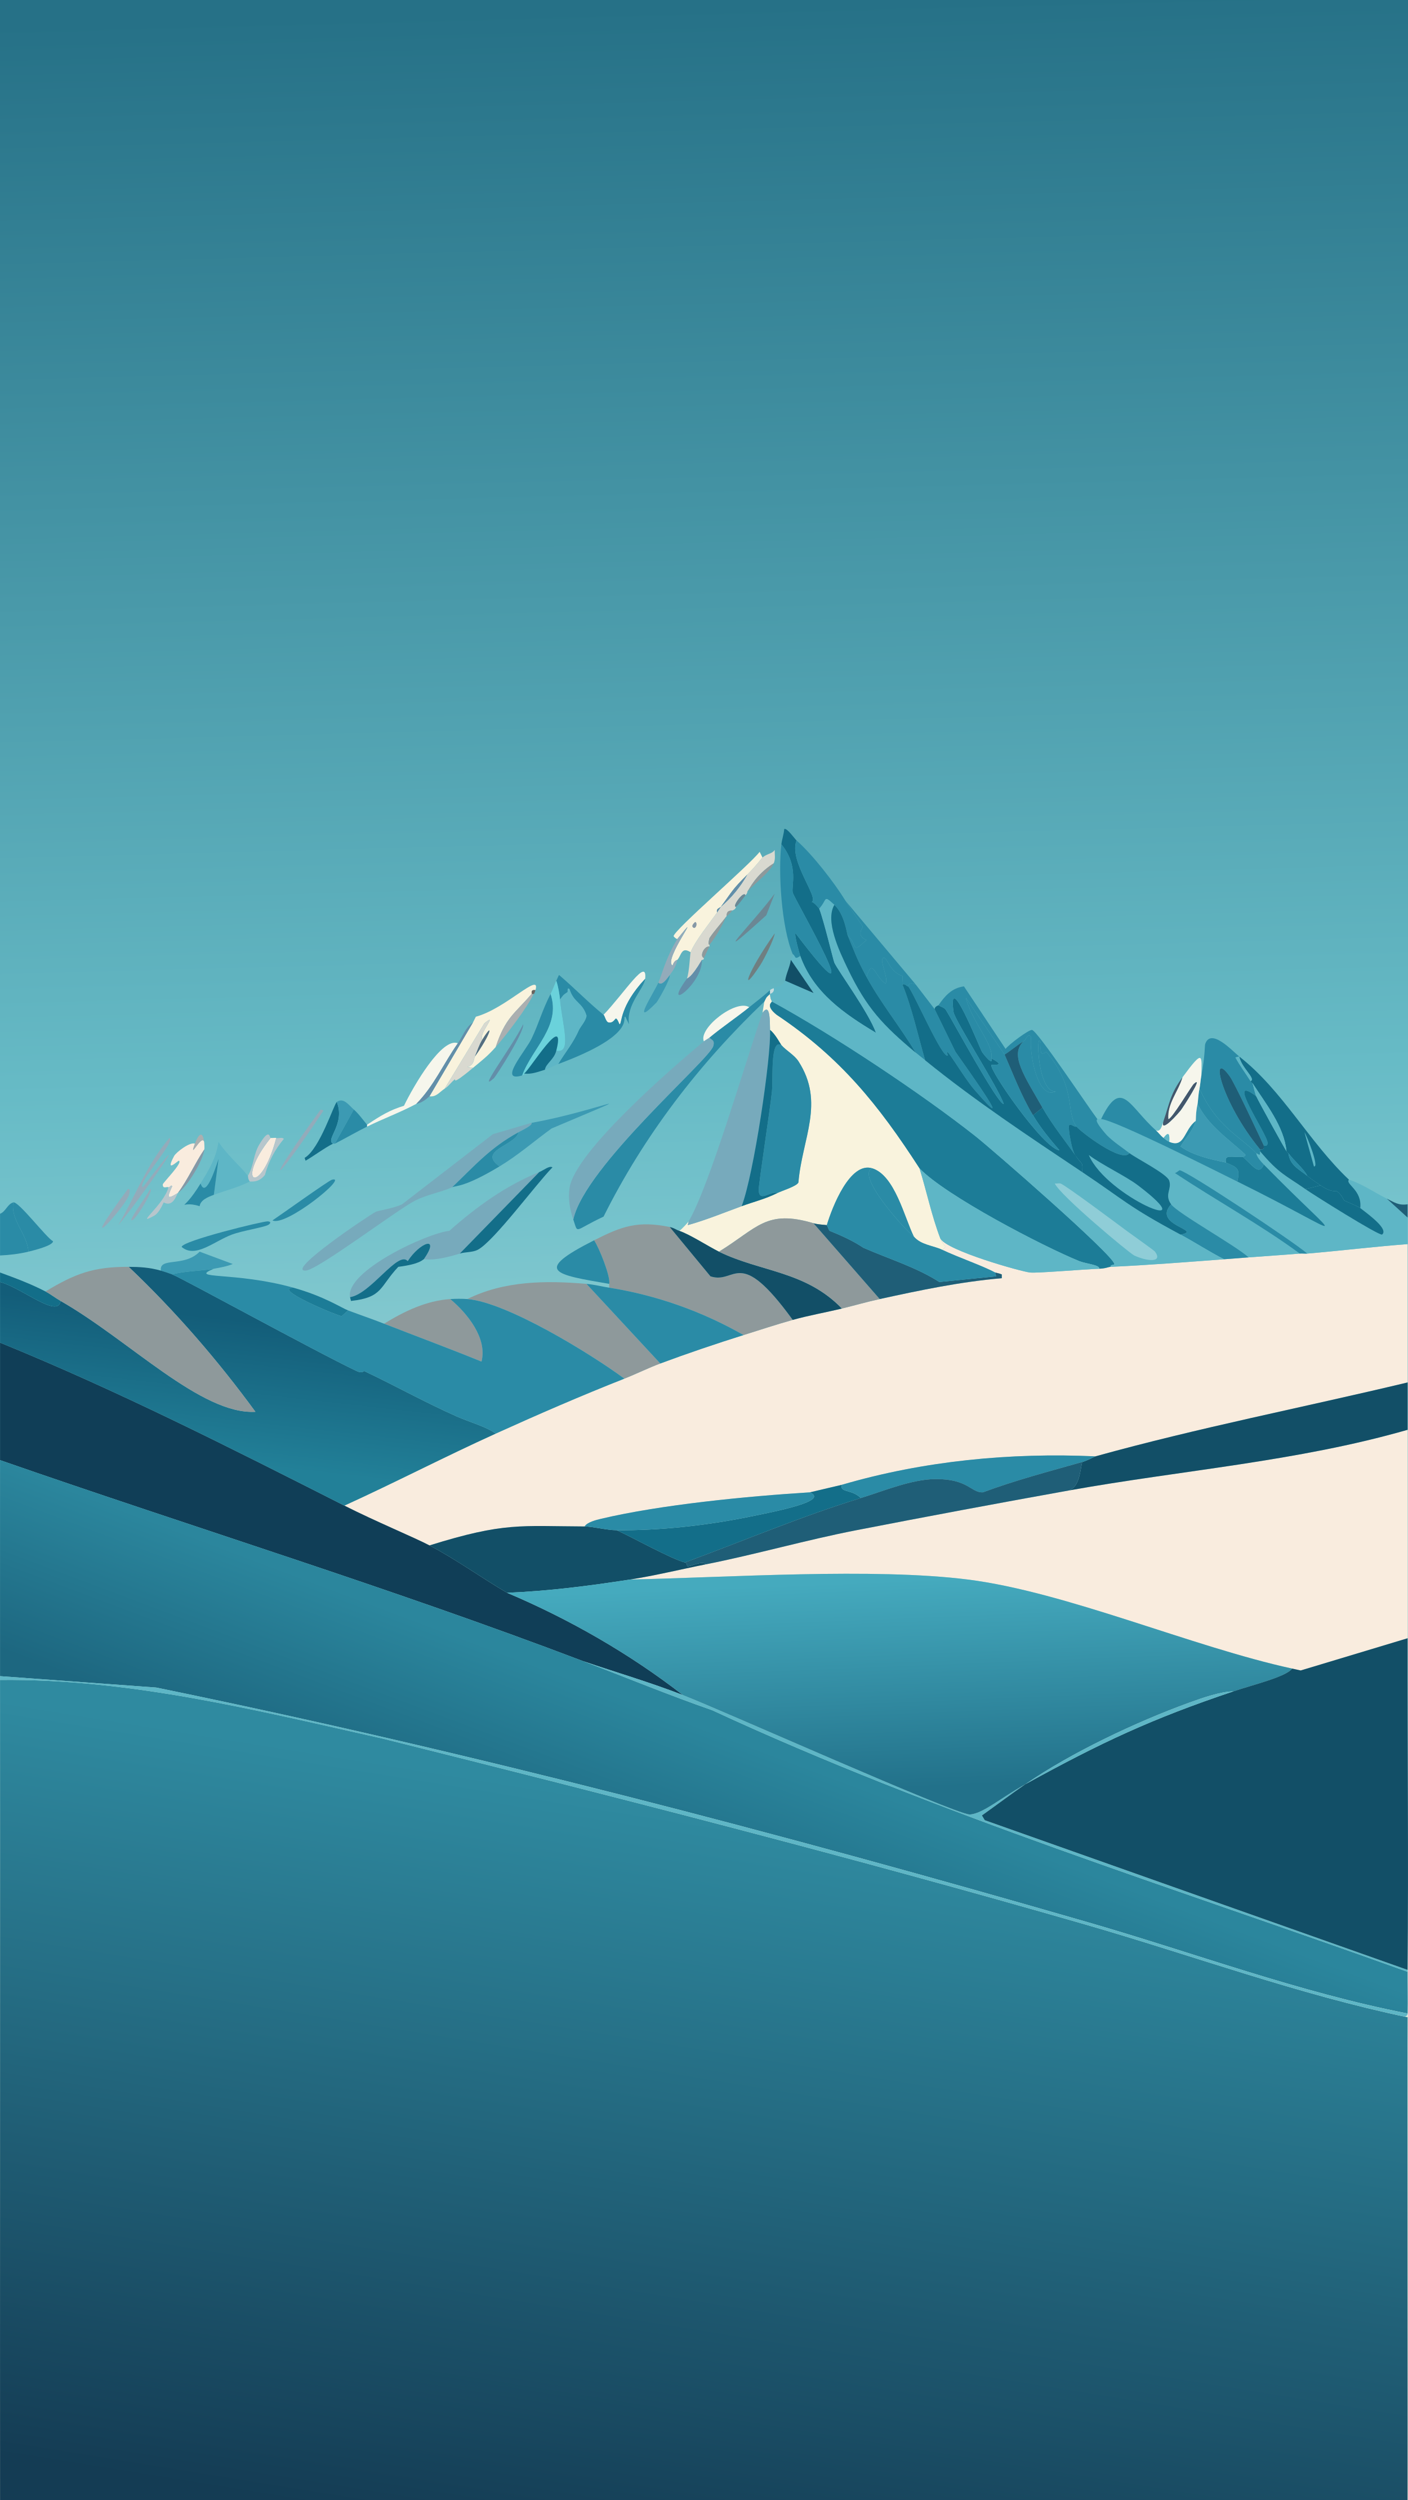 <?xml version="1.0" encoding="UTF-8"?><svg id="uuid-3d235ffc-34ae-460d-91b7-5c8f437c9aca" xmlns="http://www.w3.org/2000/svg" xmlns:xlink="http://www.w3.org/1999/xlink" viewBox="0 0 1081 1919"><rect x="0" y="0" width="1081" height="1919" fill="#333333" stroke="none"/><defs><style>.uuid-1b4c82e0-91bc-4323-a517-c1c933da47dd{fill:#abafb0;}.uuid-1b4c82e0-91bc-4323-a517-c1c933da47dd,.uuid-0fc988df-e755-444b-aa48-59f1ecd350d7,.uuid-5e20773f-ac0b-4cc3-9966-6c185d0abd8f,.uuid-6138d62d-33e1-4be7-9d1d-ee9af39e3d7c,.uuid-cc0aecc8-ecbe-4771-88cc-e843200b55d1,.uuid-45a71af6-bf44-445a-905b-e4d15d14b41c,.uuid-7628782c-9793-4a84-a4c1-8c5849d87a19,.uuid-e42cdf30-479e-4f8e-bfb6-96c4b2c21301,.uuid-8ba640ba-1f36-4068-818f-5b92acd52351,.uuid-bfa79843-1fce-433a-b008-879ee58fb1b3,.uuid-1c8da2fa-1556-4dce-a861-38f8fc383f1e,.uuid-194fbba7-f90f-4c61-a178-2d0f008a42f7,.uuid-c1b44535-c010-4110-b5cf-e8169d528bf7,.uuid-4e607e83-a2dc-46ff-92ca-5bf55628d6f2,.uuid-5757ce86-b101-4251-a9c0-a855d521fa03,.uuid-a84c4058-04d1-4100-a460-9c302843f92b,.uuid-18577e37-0ab5-4ed9-a4d9-8ab2fbc167f2,.uuid-2800484c-c2bb-43c9-a509-650f6677e74c,.uuid-60cf4dbb-ad03-47fc-8c1f-55dbf271ce28,.uuid-80c2c426-28b3-4bbb-ba06-b444e4d34b71,.uuid-3ee5e269-f319-4dff-9e85-5867730f9032,.uuid-703495de-8b11-4b77-ab54-7f004aedaf38,.uuid-83245ece-a229-46aa-9d51-4b8ef1148c6f,.uuid-a995f766-5609-47f0-85ca-63766a8bea46,.uuid-9b6bbaed-11a0-4bdc-a935-baa0721efc13,.uuid-e39b16c1-8608-4c56-9da5-9e24d1babb5b,.uuid-8f0f68a5-e2c6-47d3-aef4-96801150603f,.uuid-39cb526d-d632-41a6-ba00-a228823385d2,.uuid-95eb3efa-0408-47dd-9156-c1dd6348597a,.uuid-e438fc7e-5ef7-440e-b0f7-5fed29e94ee7,.uuid-64199266-2d41-45a5-b284-91d8c5f3758a,.uuid-57fb60e4-2e10-4240-a646-4b7177233e64{stroke-width:0px;}.uuid-0fc988df-e755-444b-aa48-59f1ecd350d7{fill:#136e89;}.uuid-5e20773f-ac0b-4cc3-9966-6c185d0abd8f{fill:#b7c6cc;}.uuid-6138d62d-33e1-4be7-9d1d-ee9af39e3d7c{fill:#103e57;}.uuid-cc0aecc8-ecbe-4771-88cc-e843200b55d1{fill:#8e999b;}.uuid-45a71af6-bf44-445a-905b-e4d15d14b41c{fill:#c7dcde;}.uuid-7628782c-9793-4a84-a4c1-8c5849d87a19{fill:#1c7c97;}.uuid-e42cdf30-479e-4f8e-bfb6-96c4b2c21301{fill:#6b8794;}.uuid-8ba640ba-1f36-4068-818f-5b92acd52351{fill:#1f5e77;}.uuid-bfa79843-1fce-433a-b008-879ee58fb1b3{fill:url(#uuid-6acef359-16d5-48ab-9df8-e5c1733f5996);}.uuid-1c8da2fa-1556-4dce-a861-38f8fc383f1e{fill:url(#uuid-691247f7-b5d0-487b-95de-710f2bb998fe);}.uuid-194fbba7-f90f-4c61-a178-2d0f008a42f7{fill:#d9d9d0;}.uuid-c1b44535-c010-4110-b5cf-e8169d528bf7{fill:url(#uuid-3e530a39-2fe2-4270-a795-75df0042c5a2);}.uuid-4e607e83-a2dc-46ff-92ca-5bf55628d6f2{fill:#6ad2db;}.uuid-5757ce86-b101-4251-a9c0-a855d521fa03{fill:#638ea9;}.uuid-a84c4058-04d1-4100-a460-9c302843f92b{fill:#f9f3dd;}.uuid-18577e37-0ab5-4ed9-a4d9-8ab2fbc167f2{fill:#93abba;}.uuid-2800484c-c2bb-43c9-a509-650f6677e74c{fill:#8fcdd7;}.uuid-60cf4dbb-ad03-47fc-8c1f-55dbf271ce28{fill:#6f7f81;}.uuid-80c2c426-28b3-4bbb-ba06-b444e4d34b71{fill:#2a8ba6;}.uuid-3ee5e269-f319-4dff-9e85-5867730f9032{fill:#8698a6;}.uuid-703495de-8b11-4b77-ab54-7f004aedaf38{fill:#556d7f;}.uuid-83245ece-a229-46aa-9d51-4b8ef1148c6f{fill:url(#uuid-ff13250b-d1a4-4ae8-8adb-f74ddbaa335a);}.uuid-a995f766-5609-47f0-85ca-63766a8bea46{fill:#77aabc;}.uuid-9b6bbaed-11a0-4bdc-a935-baa0721efc13{fill:#5eb6c6;}.uuid-e39b16c1-8608-4c56-9da5-9e24d1babb5b{fill:#3c9ab3;}.uuid-8f0f68a5-e2c6-47d3-aef4-96801150603f{fill:#124f67;}.uuid-39cb526d-d632-41a6-ba00-a228823385d2{fill:#f9ecde;}.uuid-95eb3efa-0408-47dd-9156-c1dd6348597a{fill:#43566b;}.uuid-e438fc7e-5ef7-440e-b0f7-5fed29e94ee7{fill:#f6f6ec;}.uuid-64199266-2d41-45a5-b284-91d8c5f3758a{fill:url(#uuid-e0ca9efc-a310-434c-85d4-73adbba2e31d);}.uuid-57fb60e4-2e10-4240-a646-4b7177233e64{fill:#69645f;}</style><linearGradient id="uuid-691247f7-b5d0-487b-95de-710f2bb998fe" x1="2101.42" y1="330.58" x2="2114.27" y2="1115.47" gradientTransform="translate(-2522.27 -764.83) scale(1.45 2.33)" gradientUnits="userSpaceOnUse"><stop offset="0" stop-color="#267187"/><stop offset=".45" stop-color="#67bbc6"/><stop offset=".51" stop-color="#76c3cc"/><stop offset=".95" stop-color="#faf7e2"/></linearGradient><linearGradient id="uuid-6acef359-16d5-48ab-9df8-e5c1733f5996" x1="2129.75" y1="1234.3" x2="2066.67" y2="1624.76" gradientTransform="translate(-2519.83 -394.21) scale(1.45)" gradientUnits="userSpaceOnUse"><stop offset="0" stop-color="#2f8aa0"/><stop offset="1" stop-color="#143c54"/></linearGradient><linearGradient id="uuid-3e530a39-2fe2-4270-a795-75df0042c5a2" x1="2108.3" y1="1185.47" x2="2075.56" y2="1272.42" gradientTransform="translate(-2519.83 -394.21) scale(1.45)" gradientUnits="userSpaceOnUse"><stop offset="0" stop-color="#2b869d"/><stop offset="1" stop-color="#1d6780"/></linearGradient><linearGradient id="uuid-e0ca9efc-a310-434c-85d4-73adbba2e31d" x1="2209.37" y1="1108.58" x2="2213.83" y2="1218.64" gradientTransform="translate(-2519.83 -394.21) scale(1.45)" gradientUnits="userSpaceOnUse"><stop offset="0" stop-color="#45aabe"/><stop offset="1" stop-color="#22718a"/></linearGradient><linearGradient id="uuid-ff13250b-d1a4-4ae8-8adb-f74ddbaa335a" x1="1867.91" y1="970.84" x2="1859.39" y2="1046.48" gradientTransform="translate(-2519.83 -394.21) scale(1.45)" gradientUnits="userSpaceOnUse"><stop offset="0" stop-color="#135d79"/><stop offset="1" stop-color="#228098"/></linearGradient></defs><g id="uuid-78988f04-84b1-4518-9b48-7e9ce79c1803"><g id="uuid-45aac31f-650c-44f4-8745-ad4aa142ae8c"><rect class="uuid-1c8da2fa-1556-4dce-a861-38f8fc383f1e" width="1081" height="1919"/></g><path class="uuid-39cb526d-d632-41a6-ba00-a228823385d2" d="M843.93,973.88c5.16-.21,6.9-1.37,8.71-1.45,29.23-1.34,57.99-3.63,87.15-5.82,6.3-.47,12.58-.96,18.88-1.45,13.08-1.02,26.11-1.81,39.22-2.91,1.91-.16,3.9.16,5.81,0,25.66-2.19,51.29-5.32,76.98-7.27-.02,35.4.02,70.79,0,106.19-79.89,19.11-160.51,34.76-239.66,56.73-65.33-2.96-131.77,3.42-194.63,21.82q-12.35,2.91-24.69,5.82c-48,2.97-114.4,9.43-160.5,20.36-3.34.79-10.5,2.55-12.35,5.82-49.33-.19-61.52-3.4-119.1,14.55-11.69-6.14-41.24-18.33-65.36-30.55,39.03-17.77,77.13-37.59,116.2-55.28,32.59-14.75,65.48-29.07,98.77-42.18,9.18-3.62,18.46-8.24,27.6-11.64,20.98-7.81,42.54-15.11,63.91-21.82,12.4-3.89,25.29-8.15,37.76-11.64,12.34-3.45,25.3-5.7,37.76-8.73,9.74-2.37,19.22-5.13,29.05-7.27,31.09-6.79,61.83-13.26,93.69-16v-2.91c-1.81-.83-4.84-1.32-5.08-1.45-9.51-5.16-27.96-11.46-40.67-17.46,4.68-3.28,1.22-1.73-1.45-8.73,4.82,9.41,62.56,25.6,68.99,26.18,6.01.54,39.57-2.37,53.02-2.91Z"/><path class="uuid-39cb526d-d632-41a6-ba00-a228823385d2" d="M1080.68,1097.52c-.03,53.34.06,106.67,0,160.01q-41.03,12.36-82.07,24.73l-6.54-1.45c-77.1-16.76-173.49-58.84-249.1-68.37-72.29-9.1-183.37-1.61-259.27,0,19.43-3.01,38.81-7.81,58.1-11.64,38.71-7.68,76.8-18.66,115.47-26.18,54.32-10.56,108.94-20.76,163.4-30.55,86.72-15.58,175.02-22.15,259.99-46.55Z"/><path class="uuid-6138d62d-33e1-4be7-9d1d-ee9af39e3d7c" d="M264.39,1155.7c24.12,12.22,53.67,24.41,65.36,30.55,20.14,10.58,39.85,24.81,59.55,36.37,47.88,20.28,93.89,46.64,135.08,78.55-25.06-9.77-51.5-17.49-76.98-26.18C299.87,1218.88,149.06,1172.65.04,1120.79c-.02-30.06.02-60.12,0-90.19,90.57,36.91,177.22,80.97,264.35,125.1Z"/><path class="uuid-8f0f68a5-e2c6-47d3-aef4-96801150603f" d="M1080.68,1061.15c0,12.12,0,24.24,0,36.37-84.97,24.4-173.28,30.97-259.99,46.55,8.13-3.1,8.37-14.06,10.17-21.82,4.12-1.17,9.63-4.22,10.17-4.36,79.15-21.97,159.76-37.62,239.66-56.73Z"/><path class="uuid-bfa79843-1fce-433a-b008-879ee58fb1b3" d="M1080.68,1548.45c-.19,10.18.14,360.37,0,370.55H.04c-.1-96.49.13-532.98,0-629.47,100.04-1,197.17,23.35,294.13,45.09,180.28,45.12,360.28,91.05,538.87,142.55,82.51,23.79,163.53,53.71,247.65,71.28Z"/><path class="uuid-c1b44535-c010-4110-b5cf-e8169d528bf7" d="M447.4,1274.98c33.15,12.61,65.99,26.13,99.49,37.82,172.72,80.06,354.95,136.31,533.79,200.74-.07,10.66.24,21.35,0,32-83.26-16.23-163.3-46.27-244.74-69.82-236.37-68.37-475.07-130.92-716.07-180.37q-59.91-4.36-119.83-8.73c-.08-55.28.04-110.55,0-165.83,149.02,51.86,299.83,98.09,447.36,154.19Z"/><path class="uuid-9b6bbaed-11a0-4bdc-a935-baa0721efc13" d="M1080.68,1545.54s0,.02,0,.03c-.03,1.48-1.38,2.59-2.83,2.28-83.1-17.64-163.23-47.15-244.82-70.68-178.59-51.5-358.59-97.44-538.87-142.55-96.96-21.74-194.08-46.09-294.13-45.09,0-.97,0-1.94,0-2.91l119.83,8.73c241,49.46,479.7,112.01,716.07,180.37,81.44,23.56,161.48,53.59,244.74,69.82Z"/><path class="uuid-9b6bbaed-11a0-4bdc-a935-baa0721efc13" d="M524.38,1301.17c31.85,12.41,206.46,90.52,220.05,91.64,10.09-.48,24.41-13.12,42.85-23.27-11.25,7.77-22.37,16.16-33.41,24l2.18,3.64q162.31,57.46,324.63,114.92c0,.48,0,.97,0,1.45-178.84-64.43-361.07-120.68-533.79-200.74-33.51-11.69-66.34-25.21-99.49-37.82,25.48,8.69,51.92,16.42,76.98,26.18Z"/><path class="uuid-80c2c426-28b3-4bbb-ba06-b444e4d34b71" d="M10.21,922.96c-2.2,13.82,10.67,23.92,11.62,37.82-7,1.7-14.57,2.6-21.79,2.91,0-10.67,0-21.33,0-32,4.41-1.65,5.55-7.41,10.17-8.73Z"/><path class="uuid-80c2c426-28b3-4bbb-ba06-b444e4d34b71" d="M21.83,960.78c-.95-13.9-13.82-24-11.62-37.82,3.93-1.12,25.32,27.09,30.5,29.82.08,3.32-14.88,7.03-18.88,8Z"/><path class="uuid-8f0f68a5-e2c6-47d3-aef4-96801150603f" d="M448.85,1171.7c6.09.02,16.92,2.85,24.69,2.91,12.8,5.86,41.61,21.95,52.29,24.73,2.39.62.97,2.69,2.18,2.91,1.63.3,11.8-4.68,13.8-1.45-19.29,3.83-38.67,8.63-58.1,11.64-31.63,4.9-62.31,8.85-94.41,10.18-19.7-11.56-39.41-25.79-59.55-36.37,57.59-17.95,69.78-14.74,119.1-14.55Z"/><path class="uuid-0fc988df-e755-444b-aa48-59f1ecd350d7" d="M660.92,1149.89c-45.67,14.01-90.26,32.96-135.08,49.46-10.68-2.78-39.49-18.87-52.29-24.73,33.13.24,68.43-3.6,100.95-10.18,22.53-4.56,62.28-12.35,47.21-18.91q12.35-2.91,24.69-5.82c-1.98,6.21,7.46,3.21,14.52,10.18Z"/><path class="uuid-80c2c426-28b3-4bbb-ba06-b444e4d34b71" d="M841.02,1117.88c-.53.15-6.05,3.19-10.17,4.36-25.55,7.26-51.31,14.03-76.26,23.27-8.92.47-11.26-10.34-36.31-10.18-18.43.11-39.91,9.19-57.37,14.55-7.06-6.98-16.51-3.97-14.52-10.18,62.87-18.4,129.3-24.78,194.63-21.82Z"/><path class="uuid-80c2c426-28b3-4bbb-ba06-b444e4d34b71" d="M621.7,1145.52c15.07,6.56-24.68,14.35-47.21,18.91-32.52,6.59-67.81,10.42-100.95,10.18-7.77-.06-18.6-2.89-24.69-2.91,1.85-3.27,9.01-5.03,12.35-5.82,46.1-10.94,112.5-17.39,160.5-20.36Z"/><path class="uuid-64199266-2d41-45a5-b284-91d8c5f3758a" d="M992.08,1280.8c-4.74,6.36-29.61,12.29-45.03,17.46-10.1.2-23.58,4.9-34.13,8.73-40.29,14.61-90.5,38.3-125.64,62.55-18.44,10.16-32.76,22.8-42.85,23.27-13.59-1.12-188.2-79.23-220.05-91.64-41.19-31.91-87.2-58.27-135.08-78.55,32.1-1.34,62.78-5.28,94.41-10.18,75.9-1.61,186.98-9.1,259.27,0,75.61,9.52,172,51.6,249.1,68.37Z"/><path class="uuid-8ba640ba-1f36-4068-818f-5b92acd52351" d="M830.86,1122.25c-1.8,7.76-2.04,18.72-10.17,21.82-54.46,9.78-109.09,19.99-163.4,30.55-38.67,7.52-76.76,18.51-115.47,26.18-2-3.23-12.17,1.75-13.8,1.45-1.21-.22.21-2.29-2.18-2.91,44.82-16.49,89.41-35.44,135.08-49.46,17.47-5.36,38.94-14.43,57.37-14.55,25.05-.15,27.4,10.65,36.31,10.18,24.95-9.25,50.7-16.01,76.26-23.27Z"/><path class="uuid-8f0f68a5-e2c6-47d3-aef4-96801150603f" d="M1080.68,1257.53c-.1,84.84.76,169.73,0,254.56q-162.31-57.46-324.63-114.92l-2.18-3.64c11.04-7.84,22.15-16.23,33.41-24,57.74-31.81,96.87-50.2,159.77-71.28,15.42-5.17,40.29-11.09,45.03-17.46l6.54,1.45q41.03-12.36,82.07-24.73Z"/><path class="uuid-9b6bbaed-11a0-4bdc-a935-baa0721efc13" d="M947.06,1298.26c-62.9,21.08-102.03,39.47-159.77,71.28,35.14-24.25,85.35-47.94,125.64-62.55,10.55-3.83,24.03-8.53,34.13-8.73Z"/><path class="uuid-9b6bbaed-11a0-4bdc-a935-baa0721efc13" d="M845.38,858.96c10.89.91,87.53,39.58,104.58,48,88.14,43.56,83.75,51.69,20.33-13.09-6.38-6.52-5.45-8.35-5.81-8.73,2.6,1.44,3.06,2.36,2.9-1.45,14.94,17.58,19.31,18.23,34.86,29.09,6.51,4.55,55.43,35.28,58.83,34.91,5.02-3.87-8.24-13.97-16.7-20.36,1.51-13.97-11.75-18.43-8.71-21.82,10.49,3.35,19.42,9.82,29.05,14.55q7.99,7.27,15.98,14.55c0,6.79,0,13.58,0,20.36-25.7,1.95-51.32,5.08-76.98,7.27-10.47-9.12-92.22-63.37-98.04-64-.21-.02-2.65,2.11-3.63,2.18,31.54,20.96,65.15,39.34,95.86,61.82-13.1,1.1-26.13,1.89-39.22,2.91-10.48-9.37-54.85-34.05-59.55-40.73-5.38-7.63.77-11.41-1.45-18.18-1.7-5.2-25.35-17.08-30.5-21.09-5.85-4.55-12.2-8.5-17.43-13.82-11.3-12.82-6.77-11.73-7.26-12.36.96.04,1.95-.08,2.9,0Z"/><path class="uuid-8ba640ba-1f36-4068-818f-5b92acd52351" d="M1080.68,924.42c0,3.39,0,6.79,0,10.18q-7.99-7.27-15.98-14.55c5.57,2.73,9.12,5.48,15.98,4.36Z"/><path class="uuid-a84c4058-04d1-4100-a460-9c302843f92b" d="M592.65,768.77c.09.62-5.29,3.06,3.63,10.18,48.82,32.61,78.19,69.12,109.66,117.82,5.55,17.82,9.3,36.37,15.98,53.82,2.67,6.99,6.14,5.45,1.45,8.73-7.12-3.36-16.26-3.64-21.79-10.18-7.18-14.62-14.64-47.05-31.95-52.37-17.13-5.26-30.8,30.02-34.86,43.64-.67-.25-6.31-.31-10.17-1.45-36.47-10.83-42.94,3.58-72.62,21.82-8.45-4.24-22.59-13.4-30.5-16,1.86-.95,7-6.83,7.26-7.27q-.36,1.45-.73,2.91c13.61-3.77,27.72-9.54,41.4-14.55,9.52-3.49,18.32-5.53,27.6-10.18,3.27-1.64,14.52-5.03,15.98-8,2.82-33.87,20.61-61.3,0-93.1-3.08-4.76-9.39-8.17-13.07-12.36-.48-.55-4.92-8.93-8.71-11.64-.24-4.44.54-22.05-5.81-13.09.15-.42,1.26-8.33,1.45-8.73,1.96-3.97,1.09-2.77,4.36-5.82.25,4.56,1.32,4.9,1.45,5.82Z"/><path class="uuid-cc0aecc8-ecbe-4771-88cc-e843200b55d1" d="M514.22,941.87q15.61,18.91,31.23,37.82c19.71,6.53,21.32-24.28,63.18,33.46-12.47,3.49-25.36,7.75-37.76,11.64-32.03-18.26-66.94-30.6-103.13-36.37.09-.94-.19-2.03,0-2.91,1.16-5.42-7.68-27.59-11.62-33.46,21.12-10.71,33.44-15.27,58.1-10.18Z"/><path class="uuid-cc0aecc8-ecbe-4771-88cc-e843200b55d1" d="M450.31,985.51q28.32,30.55,56.65,61.09c-9.14,3.4-18.42,8.02-27.6,11.64-26.36-19.46-90.41-58.68-120.56-61.09,28.27-14.05,60.32-14.36,91.51-11.64Z"/><path class="uuid-80c2c426-28b3-4bbb-ba06-b444e4d34b71" d="M467.74,988.42c36.18,5.77,71.1,18.11,103.13,36.37-21.37,6.71-42.92,14.01-63.91,21.82q-28.32-30.55-56.65-61.09c5.95.52,11.59,1.98,17.43,2.91Z"/><path class="uuid-80c2c426-28b3-4bbb-ba06-b444e4d34b71" d="M591.2,762.96c-3.27,3.05-2.4,1.85-4.36,5.82-50.17,47.91-92.42,102.87-123.46,165.1-23.34,10.9-19.23,13.78-23.24,2.18,8.78-40.69,104.46-122.46,107.48-133.1,1.45-5.1-1.97-4.63-2.9-6.55,9.82-8.12,20.49-15.25,30.5-23.27,5.46-4.37,10.76-8.38,15.98-13.09.02.97-.05,1.94,0,2.91Z"/><path class="uuid-a995f766-5609-47f0-85ca-63766a8bea46" d="M440.14,936.06c-2.66-7.69-4.03-15.95-2.9-24,3.91-27.86,79.44-93.01,103.13-112.73,1.21-1.01,3.15-1.91,4.36-2.91.93,1.91,4.36,1.44,2.9,6.55-3.03,10.63-98.7,92.41-107.48,133.1Z"/><path class="uuid-8f0f68a5-e2c6-47d3-aef4-96801150603f" d="M521.48,944.78c7.91,2.6,22.05,11.76,30.5,16,32.11,15.71,66.37,14.67,94.41,43.64-12.47,3.03-25.43,5.27-37.76,8.73-41.87-57.73-43.47-26.92-63.18-33.46q-15.61-18.91-31.23-37.82c3.4.7,4.88,2.12,7.26,2.91Z"/><path class="uuid-0fc988df-e755-444b-aa48-59f1ecd350d7" d="M611.53,645.13c-6.18,15.76,17.73,44.3,11.62,47.28,1.36-.45,5.67,4.73,5.81,5.09,3.81,9.93,10.75,39.49,11.62,41.46,2.64,5.95,26.42,38.26,31.95,53.82-24.43-14.61-48.06-30.95-58.1-58.91-.65-1.8-4.9-16.86-3.63-17.46,62.39,82.12-.78-25.86-2.18-31.27-1.22-4.69,4.92-20.35-8.71-37.09.42-3.58,1.88-7.75,2.18-11.64,1.82-1.47,8.29,7.72,9.44,8.73Z"/><path class="uuid-cc0aecc8-ecbe-4771-88cc-e843200b55d1" d="M345.73,997.15c13.26,11.18,28.54,30.06,23.97,48-24.79-10.09-49.87-19.37-74.8-29.09,15.4-9.48,32.48-17.72,50.84-18.91Z"/><path class="uuid-80c2c426-28b3-4bbb-ba06-b444e4d34b71" d="M614.44,733.86c-4.72,3.21-3.21.38-5.81-1.45-8.74-20.86-11.25-62.98-8.71-84.37,13.64,16.74,7.5,32.41,8.71,37.09,1.4,5.41,64.57,113.4,2.18,31.27-1.27.59,2.99,15.66,3.63,17.46Z"/><path class="uuid-80c2c426-28b3-4bbb-ba06-b444e4d34b71" d="M649.3,691.68c2.85,4.64,12.63,18.54,13.07,19.64.24.59-5.59,7.01,2.9,10.18-12,11.01-6.1,4.83-14.52-3.64-.5-1.17-2.41-16.22-10.17-23.27-8.8-8-5.02-4.28-11.62,2.91-.14-.36-4.45-5.55-5.81-5.09,6.11-2.98-17.8-31.52-11.62-47.28,12.23,10.69,29.2,32.58,37.76,46.55Z"/><path class="uuid-80c2c426-28b3-4bbb-ba06-b444e4d34b71" d="M887.5,867.69c2.05,1.83,3.44,3.91,5.81,5.82,1.52,1.22,2.55,2.11,4.36,2.91,11.92,5.23,11.14-9.1,20.33-16-2.13,7.56-7.82,13.05-11.62,19.64,11.98,8.79,32.86,11.53,34.86,12.36,8.99,3.76,10.96,4.54,8.71,14.55-17.05-8.43-93.69-47.09-104.58-48,15.69-32.08,21.14-10.01,42.12,8.73Z"/><path class="uuid-80c2c426-28b3-4bbb-ba06-b444e4d34b71" d="M703.04,755.68c-6.07-2.41-5.44,1.38-5.81,1.45-1.13.24-1.91-2.17-4.36-1.45-.5-1.23.34-4.58,0-6.55-9.12-2.59-11.54-13.27-13.8-13.82-5.69-1.39,3.89,16.35.73,19.64-8.44-5.58-9.75-20.27-14.52-5.09-8.16-15.02-8.74-18.42-14.52-32,8.42,8.47,2.52,14.65,14.52,3.64-8.49-3.17-2.67-9.6-2.9-10.18-.45-1.09-10.23-15-13.07-19.64q26.87,32,53.74,64Z"/><path class="uuid-194fbba7-f90f-4c61-a178-2d0f008a42f7" d="M594.1,662.59c-14.35,9.29-18.48,19.54-20.33,21.82-.1.13.47.6-1.45,2.91-.97-4.38-10.74,8.94-7.26,8.73-.24,2.25-2.78,2.74-2.9,2.91-4.99-.23-4.06,3.76-4.36,4.36-4.14,5.55-9.18,10.88-13.07,16.73-1.64,6.02.13,4.87,0,5.09-.21.35.22,1.1,0,1.45-4.01-.77-7.86,7.44-4.36,8.73.16,1.79-1.4,1.37-1.45,1.45-8.53,14.55-11.05,13.77-11.62,14.55,1.9-4.48,2.52-19.41,2.9-20.36,3.59-8.93,14.56-22.25,20.33-30.55,1.1-1.58,2.41-3.7,2.9-4.36,8.15-6.91,15.13-15.38,20.33-24.73,6.97-6.93,10.95-12.53,11.62-13.09,3.85-3.23,7-2.53,9.44-5.82-.16,3.72.7,6.53-.73,10.18Z"/><path class="uuid-80c2c426-28b3-4bbb-ba06-b444e4d34b71" d="M467.74,985.51c-42.09-7.29-58.88-9.49-11.62-33.46,3.94,5.87,12.78,28.03,11.62,33.46Z"/><path class="uuid-80c2c426-28b3-4bbb-ba06-b444e4d34b71" d="M703.04,755.68q7.26,9.46,14.52,18.91,7.99,16.36,15.98,32.73c9.36,13.4,49.25,69.18,14.52,29.09-9.02-10.41-24.17-37.42-20.33-26.18-4.14,3.04-25.89-47.67-30.5-53.09.37-.08-.26-3.86,5.81-1.45Z"/><path class="uuid-e39b16c1-8608-4c56-9da5-9e24d1babb5b" d="M164.17,973.88c-9.61,1.77-22.14,1.66-31.95,4.36-2.68-1.02-5.97-2.13-8.71-2.91-1.36-10.69,17.81-2.34,29.78-14.55q12.71,4.73,25.42,9.46c-4.69,1.92-9.58,2.73-14.52,3.64Z"/><path class="uuid-a995f766-5609-47f0-85ca-63766a8bea46" d="M352.99,962.24c-20.82,6.48-26.21,4.02-27.6,4.36,13.04-18.88-3.17-12.88-12.35,1.45-7.26-8.59-28.48,25.34-44.3,27.64-3.67-20,59.34-49.2,76.26-50.91,20.7-18.37,43.34-34.72,68.99-45.09q-30.5,31.27-61,62.55Z"/><path class="uuid-0fc988df-e755-444b-aa48-59f1ecd350d7" d="M352.99,962.24q30.5-31.27,61-62.55c3.46-1.4,7.84-5.19,10.17-3.64-12.76,12.98-45.02,56.84-57.37,63.28-4.02,2.09-9.55,1.59-13.8,2.91Z"/><path class="uuid-0fc988df-e755-444b-aa48-59f1ecd350d7" d="M325.39,966.6c-.99.25-2.48,3.66-19.61,5.82-14.55,15.44-11.69,23.47-36.31,26.18l-.73-2.91c15.82-2.3,37.04-36.23,44.3-27.64,9.18-14.33,25.38-20.34,12.35-1.45Z"/><path class="uuid-a995f766-5609-47f0-85ca-63766a8bea46" d="M408.19,861.87c.69,2-6.3,5.16-10.17,7.27-21.51,11.75-33.45,25.53-50.84,42.18-9.2,4.04-19.24,5.61-28.32,10.18-13.8,6.95-75.1,53.53-84.24,53.82-15.37.5,48.06-42.04,53.74-45.09,1.86-1,13.82-2.65,20.33-5.82q34.86-26.91,69.72-53.82,14.89-4.36,29.78-8.73Z"/><path class="uuid-e39b16c1-8608-4c56-9da5-9e24d1babb5b" d="M383.49,895.33c-17.45-12.23,12.76-16.23,14.52-26.18,3.86-2.11,10.86-5.27,10.17-7.27,50.9-9.12,95.99-29.95,15.25,4.36-13.53,9.81-25.53,20.41-39.94,29.09Z"/><path class="uuid-80c2c426-28b3-4bbb-ba06-b444e4d34b71" d="M398.02,869.14c-1.77,9.95-31.98,13.95-14.52,26.18-26.54,16-33.34,14.7-36.31,16,17.39-16.66,29.32-30.43,50.84-42.18Z"/><path class="uuid-e438fc7e-5ef7-440e-b0f7-5fed29e94ee7" d="M495.33,751.32c-19.92,21.28-17.63,34.44-19.61,34.91-.36.09-1.54-4.36-2.9-4.36-.58,0-2.12,3.88-5.81,2.91-1.79-.47-2.77-5.12-3.63-5.82,16.13-16.89,33.76-45.05,31.95-27.64Z"/><path class="uuid-80c2c426-28b3-4bbb-ba06-b444e4d34b71" d="M205.56,937.51c3.53.24,1.4,2.29,0,2.91-4.55,2.02-19.9,4.37-27.6,7.27-13.75,5.19-27.97,18.43-38.49,9.46-.06-4.55,62.62-19.88,66.09-19.64Z"/><path class="uuid-83245ece-a229-46aa-9d51-4b8ef1148c6f" d="M123.5,975.33c2.75.78,6.04,1.89,8.71,2.91,7.47,2.84,109.18,58.74,141.62,74.19,4.27,2.04,5.55-.12,5.81,0,23.78,11.25,47.03,24.23,71.17,34.91,9.57,4.23,22.93,7.92,29.78,13.09-39.07,17.68-77.17,37.51-116.2,55.28-87.14-44.13-173.78-88.19-264.35-125.1,0-15.52,0-31.03,0-46.55,16.51,4.34,44.6,28.35,46.48,14.55,52.8,30.14,107.86,87.43,149.61,85.1-29.01-39.71-61.56-77.32-97.32-111.28,8.3.03,15.91.42,24.69,2.91Z"/><path class="uuid-0fc988df-e755-444b-aa48-59f1ecd350d7" d="M34.9,991.33c3.89,2.03,7.7,5.04,11.62,7.27-1.88,13.8-29.96-10.2-46.48-14.55,0-2.42,0-4.85,0-7.27,11.65,4.24,23.89,8.81,34.86,14.55Z"/><path class="uuid-cc0aecc8-ecbe-4771-88cc-e843200b55d1" d="M98.81,972.42c35.76,33.96,68.3,71.57,97.32,111.28-41.74,2.34-96.8-54.96-149.61-85.1-3.92-2.24-7.73-5.24-11.62-7.27,23.1-13.89,36.94-19,63.91-18.91Z"/><path class="uuid-80c2c426-28b3-4bbb-ba06-b444e4d34b71" d="M164.17,973.88c-20.31,8.4,16.16,2.04,61,14.55-16.57.73,34.48,21.78,37.04,21.82.33,0,3.15-2.86,5.08-4.36,9.16,3.44,18.47,6.62,27.6,10.18,24.93,9.72,50.02,19,74.8,29.09,4.57-17.94-10.7-36.82-23.97-48,3.94-.26,9.16-.31,13.07,0,30.14,2.41,94.2,41.63,120.56,61.09-33.29,13.12-66.18,27.43-98.77,42.18-6.84-5.17-20.21-8.86-29.78-13.09-24.14-10.68-47.39-23.66-71.17-34.91-.26-.12-1.54,2.04-5.81,0-32.43-15.45-134.15-71.35-141.62-74.19,9.82-2.7,22.35-2.59,31.95-4.36Z"/><path class="uuid-7628782c-9793-4a84-a4c1-8c5849d87a19" d="M267.29,1005.88c-1.93,1.51-4.75,4.37-5.08,4.36-2.56-.04-53.6-21.09-37.04-21.82,23.86,6.66,36.9,15.49,42.12,17.46Z"/><path class="uuid-e438fc7e-5ef7-440e-b0f7-5fed29e94ee7" d="M575.22,773.14c-10.01,8.02-20.69,15.15-30.5,23.27-1.21,1-3.15,1.9-4.36,2.91-4.23-10.14,24.79-32.67,34.86-26.18Z"/><path class="uuid-80c2c426-28b3-4bbb-ba06-b444e4d34b71" d="M254.95,905.51c13.28-3.37-35.48,36.41-45.75,31.27,6.63-4.41,43.07-30.59,45.75-31.27Z"/><path class="uuid-e42cdf30-479e-4f8e-bfb6-96c4b2c21301" d="M594.83,685.86q-3.27,8.36-6.54,16.73c-48.44,43.83-9.78,5.52,6.54-16.73Z"/><path class="uuid-e39b16c1-8608-4c56-9da5-9e24d1babb5b" d="M505.5,754.23c2.61,2.77,6.26-2.63,8.71-5.82.57,3.41-9.35,20.26-10.17,21.09-20.61,21.05-1.95-7.66,1.45-15.27Z"/><path class="uuid-5757ce86-b101-4251-a9c0-a855d521fa03" d="M527.29,751.32c.57-.78,3.09,0,11.62-14.55.55,18.71-31.42,41.7-11.62,14.55Z"/><path class="uuid-60cf4dbb-ad03-47fc-8c1f-55dbf271ce28" d="M594.83,716.41c-.67,5.01-8.37,20.11-10.89,24-16.89,26.02-10.12,5.36,10.89-24Z"/><path class="uuid-cc0aecc8-ecbe-4771-88cc-e843200b55d1" d="M594.1,662.59c-2.57,6.58-14.81,15.6-20.33,21.82,1.85-2.28,5.98-12.53,20.33-21.82Z"/><path class="uuid-cc0aecc8-ecbe-4771-88cc-e843200b55d1" d="M557.79,703.32c-3.78,7.61-7.61,15.24-13.07,21.82.13-.22-1.64.93,0-5.09,3.89-5.84,8.93-11.17,13.07-16.73Z"/><path class="uuid-0fc988df-e755-444b-aa48-59f1ecd350d7" d="M255.67,877.87c-7.23,3.69-14.03,8.99-21.06,13.09q-.36-1.09-.73-2.18c11.57-6.71,22.56-41.38,24.69-42.91,6.8,17-9.14,29.03-2.9,32Z"/><path class="uuid-39cb526d-d632-41a6-ba00-a228823385d2" d="M212.1,873.51c-12.09,45.84-32.31,34.94-4.36,0,1.62.1,3.69-.27,4.36,0Z"/><path class="uuid-e39b16c1-8608-4c56-9da5-9e24d1babb5b" d="M271.65,851.69q-7.26,13.09-14.52,26.18c-.38.2-1.07-.2-1.45,0-6.23-2.97,9.7-15,2.9-32,5.14-3.7,9.15,2.36,13.07,5.82Z"/><path class="uuid-80c2c426-28b3-4bbb-ba06-b444e4d34b71" d="M281.82,863.32v1.45c-8.24,4.08-16.42,8.87-24.69,13.09q7.26-13.09,14.52-26.18c4.1,3.62,6.68,7.57,10.17,11.64Z"/><path class="uuid-5e20773f-ac0b-4cc3-9966-6c185d0abd8f" d="M207.74,873.51c-27.96,34.94-7.73,45.84,4.36,0,1.43.58,4.67-.92,5.81.73-6.94,8.27-11.59,17.24-14.52,27.64-5.07,6.48-10.96,4.76-11.62,5.09-1.67-2.19-1.31-4.18-1.45-4.36,4.54-7.59,4.13-16.31,8.71-24,8.18-13.72,8.02-5.13,8.71-5.09Z"/><path class="uuid-18577e37-0ab5-4ed9-a4d9-8ab2fbc167f2" d="M246.23,851.69l2.18.73c-40.97,61.81-47.14,60.73-2.18-.73Z"/><path class="uuid-39cb526d-d632-41a6-ba00-a228823385d2" d="M156.91,879.33c.05.95.1,1.97,0,2.91-7.26,10.63-12.61,23.14-20.33,33.46-8.78,5.54-8.25,3.4-4.36-5.09-.92-1.74-1.86,1.27-2.9.73-1.4-.72-4.3,1.64-4.36-2.18-.02-1.15,15.79-16.96,12.35-18.18-.64-.23-11.09,10.28-3.63-3.64,1.54-2.87,12.24-11.07,15.98-9.46-5.71,15.52,7.66-12.71,7.26,1.45Z"/><path class="uuid-18577e37-0ab5-4ed9-a4d9-8ab2fbc167f2" d="M130.03,873.51c5.44,2.43-25.4,35.09-20.33,37.82,47.24-62.15-2.57,9.86-18.88,29.09,13.43-23.12,21.62-46.05,39.22-66.91Z"/><path class="uuid-9b6bbaed-11a0-4bdc-a935-baa0721efc13" d="M190.31,902.6c.14.18-.22,2.17,1.45,4.36-9.84,4.87-17.8,6.56-27.6,10.18q1.82-13.82,3.63-27.64c-3.94,12.12-10.27,29.58-13.8,18.91,6.53-10.68,11.8-19.12,13.8-32,5.41,8.97,16.68,18.56,22.51,26.18Z"/><path class="uuid-80c2c426-28b3-4bbb-ba06-b444e4d34b71" d="M164.17,917.15c-4.36,1.61-10.33,3.96-10.89,8.73-16.5-5.41-14.92,8.12.73-17.46,3.53,10.67,9.85-6.79,13.8-18.91q-1.82,13.82-3.63,27.64Z"/><path class="uuid-5e20773f-ac0b-4cc3-9966-6c185d0abd8f" d="M136.57,915.69c-1.01,1.35-3.6,11.32-10.89,7.27-1.55,3.3-4.01,8.37-7.26,10.18-16.13,8.98,7.76-8.54,10.89-21.82,1.05.54,1.98-2.47,2.9-.73-3.89,8.49-4.43,10.63,4.36,5.09Z"/><path class="uuid-18577e37-0ab5-4ed9-a4d9-8ab2fbc167f2" d="M98.08,912.78c2.78-.94.91,4.65.73,5.09-4.66,11.09-42.96,52.08-.73-5.09Z"/><path class="uuid-3ee5e269-f319-4dff-9e85-5867730f9032" d="M136.57,915.69c7.73-10.32,13.07-22.82,20.33-33.46-.95,8.5-13.19,28.95-20.33,33.46Z"/><path class="uuid-18577e37-0ab5-4ed9-a4d9-8ab2fbc167f2" d="M115.51,912.78c2.68.47-10.1,21.19-13.07,23.27-6.88,4.83,10.05-17.6,12.35-22.55l.73-.73Z"/><path class="uuid-1b4c82e0-91bc-4323-a517-c1c933da47dd" d="M156.91,879.33c.4-14.16-12.98,14.06-7.26-1.45,3.42-9.29,6.72-9.65,7.26,1.45Z"/><path class="uuid-e42cdf30-479e-4f8e-bfb6-96c4b2c21301" d="M572.32,687.31c-2.43,2.92-4.36,6.19-7.26,8.73-3.48.21,6.29-13.1,7.26-8.73Z"/><path class="uuid-cc0aecc8-ecbe-4771-88cc-e843200b55d1" d="M544.72,726.59c-1.68,2.75-2.75,5.92-4.36,8.73-3.51-1.29.35-9.5,4.36-8.73Z"/><path class="uuid-cc0aecc8-ecbe-4771-88cc-e843200b55d1" d="M562.15,698.95c-2.56,3.42-4.17,4.12-4.36,4.36.3-.6-.63-4.59,4.36-4.36Z"/><path class="uuid-7628782c-9793-4a84-a4c1-8c5849d87a19" d="M852.64,972.42c-1.81.08-3.56,1.25-8.71,1.45.82-2.91-10.46-3.87-15.25-5.82-28.37-11.55-102.89-50.41-122.73-71.28-31.47-48.7-60.84-85.21-109.66-117.82-8.93-7.12-3.54-9.56-3.63-10.18,46.92,25.57,114.49,70.43,156.14,103.28,12.67,9.99,105.67,91,106.76,98.19.15.97-3.27.21-2.9,2.18Z"/><path class="uuid-cc0aecc8-ecbe-4771-88cc-e843200b55d1" d="M624.6,938.96q25.42,29.09,50.84,58.19c-9.83,2.15-19.31,4.91-29.05,7.27-28.04-28.97-62.3-27.93-94.41-43.64,29.68-18.24,36.15-32.65,72.62-21.82Z"/><path class="uuid-9b6bbaed-11a0-4bdc-a935-baa0721efc13" d="M843.93,973.88c-13.44.54-47.01,3.45-53.02,2.91-6.43-.58-64.17-16.77-68.99-26.18-6.67-17.45-10.42-36-15.98-53.82,19.85,20.86,94.36,59.73,122.73,71.28,4.79,1.95,16.07,2.91,15.25,5.82Z"/><path class="uuid-80c2c426-28b3-4bbb-ba06-b444e4d34b71" d="M958.68,965.15c-6.3.49-12.58.98-18.88,1.45-11.35-5.75-22.25-12.92-33.41-18.91,17.88-3.48-22.12-6.99-7.26-23.27,4.71,6.68,49.07,31.36,59.55,40.73Z"/><path class="uuid-80c2c426-28b3-4bbb-ba06-b444e4d34b71" d="M1003.7,962.24c-1.91.16-3.9-.16-5.81,0-30.71-22.48-64.32-40.86-95.86-61.82.98-.07,3.42-2.2,3.63-2.18,5.82.63,87.58,54.88,98.04,64Z"/><path class="uuid-80c2c426-28b3-4bbb-ba06-b444e4d34b71" d="M692.87,755.68c7.26,17.77,12.07,39.56,17.43,58.19-2.45-1.99-4.77-3.73-7.26-5.82-11.75-19.75-26.79-37.99-37.76-58.19,4.77-15.18,6.08-.49,14.52,5.09,3.16-3.29-6.42-21.03-.73-19.64,2.26.55,4.68,11.23,13.8,13.82.34,1.97-.5,5.32,0,6.55Z"/><path class="uuid-9b6bbaed-11a0-4bdc-a935-baa0721efc13" d="M640.58,694.59c-7.21,12.47,3.77,35.35,10.17,48.73,14.67,30.7,27.33,43.82,52.29,64.73,2.49,2.08,4.81,3.82,7.26,5.82,38.17,31.03,79.7,58.49,120.56,85.82,33.37,22.32,34.91,26.21,75.53,48,11.16,5.99,22.06,13.16,33.41,18.91-29.15,2.19-57.92,4.48-87.15,5.82-.36-1.97,3.05-1.21,2.9-2.18-1.08-7.19-94.09-88.2-106.76-98.19-41.65-32.85-109.23-77.71-156.14-103.28-.13-.92-1.2-1.26-1.45-5.82.28-.26,3.46-.79,2.9-4.36,2.21-1.96,5.5-.17,8.71-5.82q10.89,4.73,21.79,9.46-8.71-12.73-17.43-25.46c.21-1.57,2.16-2.17,1.45-4.36,2.6,1.84,1.09,4.66,5.81,1.45,10.04,27.96,33.67,44.3,58.1,58.91-5.54-15.56-29.31-47.87-31.95-53.82-.87-1.97-7.81-31.53-11.62-41.46,6.6-7.19,2.82-10.91,11.62-2.91Z"/><path class="uuid-8f0f68a5-e2c6-47d3-aef4-96801150603f" d="M602.82,752.77c.78-5.56,3.61-10.43,4.36-16q8.71,12.73,17.43,25.46-10.89-4.73-21.79-9.46Z"/><path class="uuid-45a71af6-bf44-445a-905b-e4d15d14b41c" d="M594.1,758.59c.56,3.57-2.63,4.11-2.9,4.36-.05-.96.02-1.94,0-2.91,1.43-1.29,2.78-1.35,2.9-1.45Z"/><path class="uuid-0fc988df-e755-444b-aa48-59f1ecd350d7" d="M650.75,717.86c5.78,13.58,6.36,16.98,14.52,32,10.97,20.2,26.01,38.44,37.76,58.19-24.96-20.92-37.62-34.04-52.29-64.73-6.4-13.38-17.38-36.26-10.17-48.73,7.76,7.06,9.67,22.11,10.17,23.27Z"/><path class="uuid-2800484c-c2bb-43c9-a509-650f6677e74c" d="M809.8,908.42c1.38.2,3.08-.29,4.36,0,3.05.69,44.66,31.75,50.84,36.37,3.35,2.51,20.99,14.91,21.79,16,6.24,8.56-6.1,7.53-15.98,2.91-3.74-1.75-57-46.2-61-55.28Z"/><path class="uuid-a995f766-5609-47f0-85ca-63766a8bea46" d="M591.2,790.59c1.07,19.8-12.51,111.31-21.79,135.28-13.67,5.01-27.78,10.78-41.4,14.55q.36-1.45.73-2.91c16.33-28.07,43.86-123.41,56.65-160.01,6.35-8.95,5.57,8.65,5.81,13.09Z"/><path class="uuid-80c2c426-28b3-4bbb-ba06-b444e4d34b71" d="M599.91,802.23c3.68,4.19,9.99,7.61,13.07,12.36,20.61,31.8,2.82,59.23,0,93.1-1.46,2.97-12.71,6.36-15.98,8-5.62-1.72-14.06,7.75-14.52-2.18-.18-3.81,8.88-62.78,10.17-75.64,1.05-10.47-1.43-40.87,7.26-35.64Z"/><path class="uuid-0fc988df-e755-444b-aa48-59f1ecd350d7" d="M599.91,802.23c-8.69-5.23-6.21,25.17-7.26,35.64-1.29,12.86-10.34,71.83-10.17,75.64.46,9.93,8.91.47,14.52,2.18-9.27,4.66-18.08,6.7-27.6,10.18,9.28-23.97,22.86-115.48,21.79-135.28,3.79,2.71,8.23,11.09,8.71,11.64Z"/><path class="uuid-8ba640ba-1f36-4068-818f-5b92acd52351" d="M634.77,940.42c.39.15,1.6,4.13,2.18,4.36,18.78,7.49,24.79,12.49,26.14,13.09,19.41,8.54,39.99,14.64,58.1,26.18q21.79-2.18,43.57-4.36-.36-1.45-.73-2.91c.24.13,3.27.63,5.08,1.45v2.91c-31.86,2.74-62.6,9.21-93.69,16q-25.42-29.09-50.84-58.19c3.86,1.15,9.5,1.2,10.17,1.45Z"/><path class="uuid-80c2c426-28b3-4bbb-ba06-b444e4d34b71" d="M669.63,896.78c-12.8,5.17,24.99,47.23,31.95,52.37,5.53,6.54,14.67,6.82,21.79,10.18,12.71,6,31.16,12.29,40.67,17.46q.36,1.45.73,2.91-21.79,2.18-43.57,4.36c-18.11-11.54-38.69-17.65-58.1-26.18-1.36-.6-7.36-5.6-26.14-13.09-.58-.23-1.79-4.22-2.18-4.36,4.06-13.61,17.73-48.9,34.86-43.64Z"/><path class="uuid-80c2c426-28b3-4bbb-ba06-b444e4d34b71" d="M701.59,949.15c-6.97-5.14-44.76-47.19-31.95-52.37,17.32,5.32,24.77,37.75,31.95,52.37Z"/><path class="uuid-80c2c426-28b3-4bbb-ba06-b444e4d34b71" d="M826.5,864.78c-1.57.88-4.63-2.93-5.81-.73-.63,1.18,2,20.92,5.81,24-9.04-12.86-18.24-23.99-26.14-37.82-13.87-24.26-25.41-40.55-14.52-50.91,2.23-1.33,2.58-6.16,5.81-3.64-1.71,12.32,4.86,48.85,18.88,42.18-14.34.67-15.13-48.24-11.62-37.82.79,2.33-1.9,12.36,4.36,7.27,23.47,27.87,14.71,46.15,23.24,57.46Z"/><path class="uuid-0fc988df-e755-444b-aa48-59f1ecd350d7" d="M697.23,757.14c4.61,5.42,26.37,56.13,30.5,53.09-3.84-11.24,11.31,15.77,20.33,26.18,34.73,40.09-5.16-15.7-14.52-29.09q-7.99-16.36-15.98-32.73c.26-2.27,2.79-2.74,2.9-2.91,1.93,1.12,4.5,1.61,5.81,3.64,4.22,6.53,40.25,73.22,44.3,72-3.62-11.61-37.6-64.02-38.49-70.55-4.75-34.81,20.38,28.14,21.79,30.55,1.03,1.77,8.97,11.54,7.26,5.09,12.59,6.69.34,4.27,0,5.09-1.65,3.91,40.24,64.44,52.29,65.46-7.61-8.83-14.28-16.82-20.33-26.91q3.63-2.91,7.26-5.82c7.91,13.83,17.11,24.96,26.14,37.82,4.43,6.31,4.96,3.69,4.36,11.64-40.86-27.33-82.38-54.8-120.56-85.82-5.36-18.62-10.17-40.41-17.43-58.19,2.44-.71,3.23,1.7,4.36,1.45Z"/><path class="uuid-80c2c426-28b3-4bbb-ba06-b444e4d34b71" d="M842.48,858.96c.49.64-4.03-.46,7.26,12.36,5.23,5.32,11.58,9.27,17.43,13.82-5.73,8.09-38-16.83-40.67-20.36-8.52-11.31.23-29.59-23.24-57.46-6.25,5.09-3.57-4.94-4.36-7.27-3.51-10.42-2.72,38.49,11.62,37.82-14.03,6.67-20.59-29.86-18.88-42.18-3.23-2.52-3.58,2.31-5.81,3.64-5.21,3.1-9.45,6.96-14.52,10.18q-14.89-21.82-29.78-43.64c4.68,18.48,21.68,36.17,19.61,46.55,1.71,6.45-6.23-3.32-7.26-5.09-1.41-2.41-26.54-65.35-21.79-30.55.89,6.53,34.87,58.94,38.49,70.55-4.05,1.22-40.08-65.48-44.3-72-1.31-2.02-3.88-2.51-5.81-3.64,4.89-7.08,10.2-13.33,19.61-14.55q15.98,24,31.95,48c2.47-3.38,17.84-14.92,20.33-14.55,4.19.62,43.57,59.84,50.11,68.37Z"/><path class="uuid-80c2c426-28b3-4bbb-ba06-b444e4d34b71" d="M771.31,809.5c6.86,15.74,12.9,31.75,21.79,46.55,6.06,10.09,12.73,18.08,20.33,26.91-12.05-1.02-53.94-61.55-52.29-65.46.34-.82,12.59,1.6,0-5.09,2.07-10.38-14.93-28.07-19.61-46.55q14.89,21.82,29.78,43.64Z"/><path class="uuid-8ba640ba-1f36-4068-818f-5b92acd52351" d="M800.36,850.23q-3.63,2.91-7.26,5.82c-8.89-14.79-14.92-30.81-21.79-46.55,5.08-3.23,9.32-7.09,14.52-10.18-10.89,10.36.66,26.66,14.52,50.91Z"/><path class="uuid-a84c4058-04d1-4100-a460-9c302843f92b" d="M411.09,760.05c-4.14-.69-2.58,2.53-2.9,2.91-13.46,15.44-20.26,18.43-27.6,40.73-6.36,7.15-10.34,10.08-17.43,16l-4.36-.73c5.28-1.49,4.79-5.61,5.81-8,11.88-16.48,15.01-27.99,5.81-13.09-3.58-3.78,12.87-21.69,1.45-12.36q-15.25,25.09-30.5,50.18c-3.69,2.26-6.37,6.6-11.62,5.82q16.7-28.37,33.41-56.73l2.18-4.36c23.23-6.26,50.11-35.17,45.75-20.36Z"/><path class="uuid-e438fc7e-5ef7-440e-b0f7-5fed29e94ee7" d="M351.54,800.78c-10.81,15.25-18.49,33.04-31.95,46.55-12.19,6.54-25.37,11.33-37.76,17.46v-1.45c10.21-6.84,17.38-11.25,28.32-14.55,7.45-15.35,29.14-52.82,41.4-48Z"/><path class="uuid-194fbba7-f90f-4c61-a178-2d0f008a42f7" d="M370.42,797.87c-2.62,4.25-3.89,8.61-5.81,13.09-1.02,2.39-.53,6.51-5.81,8l4.36.73c-17.41,14.54-13.07,8.23-13.8,8.73-2.89,1.97-4.68,5.25-7.99,7.27q15.25-25.09,30.5-50.18c11.42-9.33-5.03,8.58-1.45,12.36Z"/><path class="uuid-5757ce86-b101-4251-a9c0-a855d521fa03" d="M329.75,841.51c-5.97,5.63-9.65,5.54-10.17,5.82,13.46-13.5,21.14-31.3,31.95-46.55,3.72-5.24,5.87-12.26,11.62-16q-16.7,28.37-33.41,56.73Z"/><path class="uuid-1b4c82e0-91bc-4323-a517-c1c933da47dd" d="M409.64,762.96c-4.62,10.23-21.05,31.74-29.05,40.73,7.33-22.3,14.14-25.29,27.6-40.73h1.45Z"/><path class="uuid-5757ce86-b101-4251-a9c0-a855d521fa03" d="M401.65,786.23c1.23,5.51-20.75,39.86-22.51,41.46-13.91,12.54,14.58-25.06,22.51-41.46Z"/><path class="uuid-57fb60e4-2e10-4240-a646-4b7177233e64" d="M411.09,760.05c-1.14,3.88-1.39,2.76-1.45,2.91h-1.45c.33-.37-1.23-3.6,2.9-2.91Z"/><path class="uuid-703495de-8b11-4b77-ab54-7f004aedaf38" d="M364.61,810.96c1.92-4.48,3.19-8.84,5.81-13.09,9.2-14.9,6.07-3.39-5.81,13.09Z"/><path class="uuid-80c2c426-28b3-4bbb-ba06-b444e4d34b71" d="M463.38,778.96c.87.7,1.84,5.35,3.63,5.82,3.69.97,5.23-2.91,5.81-2.91,1.37,0,2.54,4.45,2.9,4.36,1.98-.47-.32-13.63,19.61-34.91-.77,7.46-14.93,20.06-12.35,34.91l-2.9-5.82c-3.28-.24,10.66,13.27-51.56,36.37,5.5-9.15,11.6-16.16,15.98-26.18,1.02-2.34,5.37-6.99,5.81-10.91-3.14-10.53-9.57-9.53-13.07-20.36-1.96-1.99-1.3,2.08-1.45,2.18-3.34,2.22-3.49,2.49-5.81,5.82-.45-4.41-1.43-10.25-2.9-14.55.57-.91,1.82-4.34,2.18-4.36,11.62,9.89,22.29,20.92,34.13,30.55Z"/><path class="uuid-80c2c426-28b3-4bbb-ba06-b444e4d34b71" d="M400.92,825.5c-19.11,5.75,2.75-18.87,7.26-28.37,5.58-11.73,7.9-21.17,14.52-34.18,8.26,24.75-13.98,41.39-21.79,62.55Z"/><path class="uuid-4e607e83-a2dc-46ff-92ca-5bf55628d6f2" d="M429.97,767.32c2.19,21.34,9.14,41.45-2.9,39.27,7.96-31.77-20.88,15.32-24.69,17.46-.09.05.59.84-1.45,1.45,7.8-21.16,30.05-37.79,21.79-62.55,1.79-3.53,4.06-9.71,4.36-10.18,1.47,4.3,2.45,10.13,2.9,14.55Z"/><path class="uuid-9b6bbaed-11a0-4bdc-a935-baa0721efc13" d="M435.78,761.5c2.43,9.96,9.67,18.72,8.71,29.09-4.38,10.02-10.48,17.03-15.98,26.18-3.33,1.23-6.68,3.32-10.17,4.36.57-4.62,7.02-7.8,8.71-14.55,12.05,2.17,5.09-17.93,2.9-39.27,2.32-3.33,2.47-3.6,5.81-5.82Z"/><path class="uuid-0fc988df-e755-444b-aa48-59f1ecd350d7" d="M427.07,806.59c-1.69,6.75-8.15,9.93-8.71,14.55-5.26,1.58-10.29,3.65-15.98,2.91,3.82-2.14,32.65-49.23,24.69-17.46Z"/><path class="uuid-9b6bbaed-11a0-4bdc-a935-baa0721efc13" d="M444.5,790.59c.95-10.37-6.29-19.13-8.71-29.09.15-.1-.5-4.17,1.45-2.18,3.5,10.83,9.93,9.84,13.07,20.36-.44,3.92-4.79,8.57-5.81,10.91Z"/><path class="uuid-7628782c-9793-4a84-a4c1-8c5849d87a19" d="M954.32,888.05c9.38,8.82,12.37,13.66,15.98,5.82,63.41,64.78,67.8,56.65-20.33,13.09,2.25-10,.28-10.79-8.71-14.55-1.46-6.57,4.24-3.92,13.07-4.36Z"/><path class="uuid-80c2c426-28b3-4bbb-ba06-b444e4d34b71" d="M951.41,810.96l-2.9.73c3.43,6.35,7.77,12.11,11.62,18.18,1.13,1.78,1.4,1.37,1.45,1.45.96,2.96,1.77,7.71,2.9,10.18-24.72-18.82,8.57,29.07,8.71,35.64.08,3.45-2.6,1.83-2.9,2.18-4.97-10.55-22.34-47.78-26.14-53.09-15.9-22.18-6.87,19.46,23.24,56,.24.29-.24,1.17,0,1.45.15,3.81-.31,2.9-2.9,1.45-12.54-12.99-30.29-20.18-43.57-49.46.64-3.29.84-6.95,1.45-10.18,2.82-14.83,2.53-22.85,2.9-24,4.32-13.1,21.34,5.71,26.14,9.46Z"/><path class="uuid-0fc988df-e755-444b-aa48-59f1ecd350d7" d="M964.49,841.51c1.82,3.98,21.42,39.53,23.24,42.18,1.12,1.63,1.39,1.37,1.45,1.45,1.09,9.36,8.25,12.46,14.52,17.46,3.44,2.74,6.57,4.83,10.17,7.27q-5.81,1.45-11.62,2.91c-15.54-10.86-19.92-11.51-34.86-29.09-.24-.28.24-1.17,0-1.45,4.14.69,2.57-2.52,2.9-2.91.3-.35,2.98,1.27,2.9-2.18-.15-6.57-33.44-54.45-8.71-35.64Z"/><path class="uuid-0fc988df-e755-444b-aa48-59f1ecd350d7" d="M1044.37,927.33c8.47,6.4,21.72,16.5,16.7,20.36-3.4.37-52.32-30.37-58.83-34.91q5.81-1.45,11.62-2.91c8.93,6.06,11.81,3.99,12.35,4.36,4.02,2.77,5.42,7.01,5.81,7.27.57.38,10.28,4.26,12.35,5.82Z"/><path class="uuid-80c2c426-28b3-4bbb-ba06-b444e4d34b71" d="M964.49,885.14c.36.38-.57,2.21,5.81,8.73-3.61,7.84-6.59,3-15.98-5.82-.1-.09,3.01-.75,1.45-2.18-13.15-12.1-28.01-21.72-36.31-38.55.35-1.58.36-6.09,1.45-11.64,13.29,29.28,31.03,36.47,43.57,49.46Z"/><path class="uuid-0fc988df-e755-444b-aa48-59f1ecd350d7" d="M1035.66,905.51c-3.04,3.39,10.23,7.85,8.71,21.82-2.06-1.56-11.78-5.44-12.35-5.82-.39-.26-1.79-4.51-5.81-7.27-.54-.37-3.41,1.7-12.35-4.36-3.6-2.44-6.73-4.54-10.17-7.27-2.35-5.11-10.4-11.72-14.52-17.46-.06-.08-.34.17-1.45-1.45-1.94-19.36-15.87-36.3-26.14-52.37-.06-.09-.32.33-1.45-1.45,4.41-1.82-7.05-10.19-8.71-18.91,33.28,25.96,53.54,65.59,84.24,94.55Z"/><path class="uuid-9b6bbaed-11a0-4bdc-a935-baa0721efc13" d="M987.73,883.69c-1.82-2.65-21.42-38.21-23.24-42.18-1.13-2.47-1.95-7.22-2.9-10.18,10.27,16.07,24.21,33.01,26.14,52.37Z"/><path class="uuid-9b6bbaed-11a0-4bdc-a935-baa0721efc13" d="M1001.52,869.14c2.12,3.2,11.55,27.26,7.26,26.18q-3.63-13.09-7.26-26.18Z"/><path class="uuid-80c2c426-28b3-4bbb-ba06-b444e4d34b71" d="M1003.7,902.6c-6.28-5-13.44-8.1-14.52-17.46,4.13,5.73,12.18,12.35,14.52,17.46Z"/><path class="uuid-9b6bbaed-11a0-4bdc-a935-baa0721efc13" d="M951.41,810.96c1.67,8.72,13.13,17.09,8.71,18.91-3.85-6.08-8.19-11.83-11.62-18.18l2.9-.73Z"/><path class="uuid-8ba640ba-1f36-4068-818f-5b92acd52351" d="M970.3,879.33c-.33.39,1.23,3.6-2.9,2.91-30.11-36.54-39.14-78.18-23.24-56,3.81,5.31,21.17,42.55,26.14,53.09Z"/><path class="uuid-e39b16c1-8608-4c56-9da5-9e24d1babb5b" d="M954.32,888.05c-8.83.44-14.54-2.2-13.07,4.36-2-.84-22.88-3.57-34.86-12.36,3.8-6.59,9.49-12.08,11.62-19.64.24-.86-.13-6,1.45-13.09,8.31,16.82,23.17,26.45,36.31,38.55,1.55,1.43-1.55,2.09-1.45,2.18Z"/><path class="uuid-e438fc7e-5ef7-440e-b0f7-5fed29e94ee7" d="M922.36,825.5c-.61,3.23-.81,6.89-1.45,10.18-1.09,5.54-1.1,10.06-1.45,11.64-1.59,7.09-1.21,12.23-1.45,13.09-9.2,6.91-8.42,21.23-20.33,16,.4-5.84-.34-8.29-4.36-2.91-2.37-1.91-3.76-3.99-5.81-5.82,3.66,1.58,4.67-3.98,5.81-7.27-2.54,8.31,6.17.27,13.07-8,1.43-1.71,18.44-27.99,10.17-20.36-1.85,1.7-17.61,28.26-19.61,26.91-.9-11.85,7.72-21.21,10.89-32,16.33-22.24,14.78-16.88,14.52-1.45Z"/><path class="uuid-95eb3efa-0408-47dd-9156-c1dd6348597a" d="M893.31,860.42c4.83-14.01,5.08-20.58,14.52-33.46-3.17,10.79-11.8,20.16-10.89,32,2,1.35,17.76-25.21,19.61-26.91,8.27-7.62-8.74,18.65-10.17,20.36-6.9,8.27-15.62,16.31-13.07,8Z"/><path class="uuid-9b6bbaed-11a0-4bdc-a935-baa0721efc13" d="M897.67,876.42c-1.81-.79-2.84-1.69-4.36-2.91,4.02-5.38,4.76-2.93,4.36,2.91Z"/><path class="uuid-a84c4058-04d1-4100-a460-9c302843f92b" d="M585.39,658.22c-.67.56-4.65,6.16-11.62,13.09-12.09,12.03-11.25,12.46-20.33,24.73-1.56,1.32-3.68,1.4-2.9,4.36-5.78,8.3-16.74,21.61-20.33,30.55-7.18-4.68-7.09,2.58-10.17,5.82-.2.21-2.41.3-3.63,4.36-7.85-3.94,25.86-47.87,3.63-20.36-.87.2-2.94-2-2.9-2.18.92-5.26,58.39-54.63,66.09-64.73q1.09,2.18,2.18,4.36Z"/><path class="uuid-18577e37-0ab5-4ed9-a4d9-8ab2fbc167f2" d="M520.03,736.77c-.78,4.37-3.15,8.18-5.81,11.64-2.46,3.19-6.1,8.59-8.71,5.82,2.69-6.02,5.27-18.18,14.52-33.46,22.23-27.51-11.48,16.42-3.63,20.36,1.22-4.06,3.44-4.16,3.63-4.36Z"/><path class="uuid-5757ce86-b101-4251-a9c0-a855d521fa03" d="M553.43,696.04c9.08-12.27,8.25-12.7,20.33-24.73-5.2,9.34-12.19,17.82-20.33,24.73Z"/><path class="uuid-3ee5e269-f319-4dff-9e85-5867730f9032" d="M533.82,707.68c2.36,1.02-.13,6.92-2.18,3.64-.74-1.19,1.97-3.73,2.18-3.64Z"/><path class="uuid-5757ce86-b101-4251-a9c0-a855d521fa03" d="M550.53,700.41c-.77-2.97,1.35-3.04,2.9-4.36-.49.66-1.8,2.78-2.9,4.36Z"/><path class="uuid-0fc988df-e755-444b-aa48-59f1ecd350d7" d="M826.5,864.78c2.67,3.54,34.94,28.46,40.67,20.36,5.15,4.01,28.8,15.9,30.5,21.09,2.22,6.78-3.93,10.56,1.45,18.18-14.86,16.28,25.14,19.8,7.26,23.27-40.61-21.79-42.16-25.68-75.53-48,.61-7.95.08-5.33-4.36-11.64-3.81-3.08-6.44-22.82-5.81-24,1.17-2.2,4.24,1.6,5.81.73Z"/><path class="uuid-9b6bbaed-11a0-4bdc-a935-baa0721efc13" d="M835.94,886.6c10.73,7.92,28.54,16.26,37.76,23.27,53.64,40.75-24.15,8.93-37.76-23.27Z"/></g></svg>
